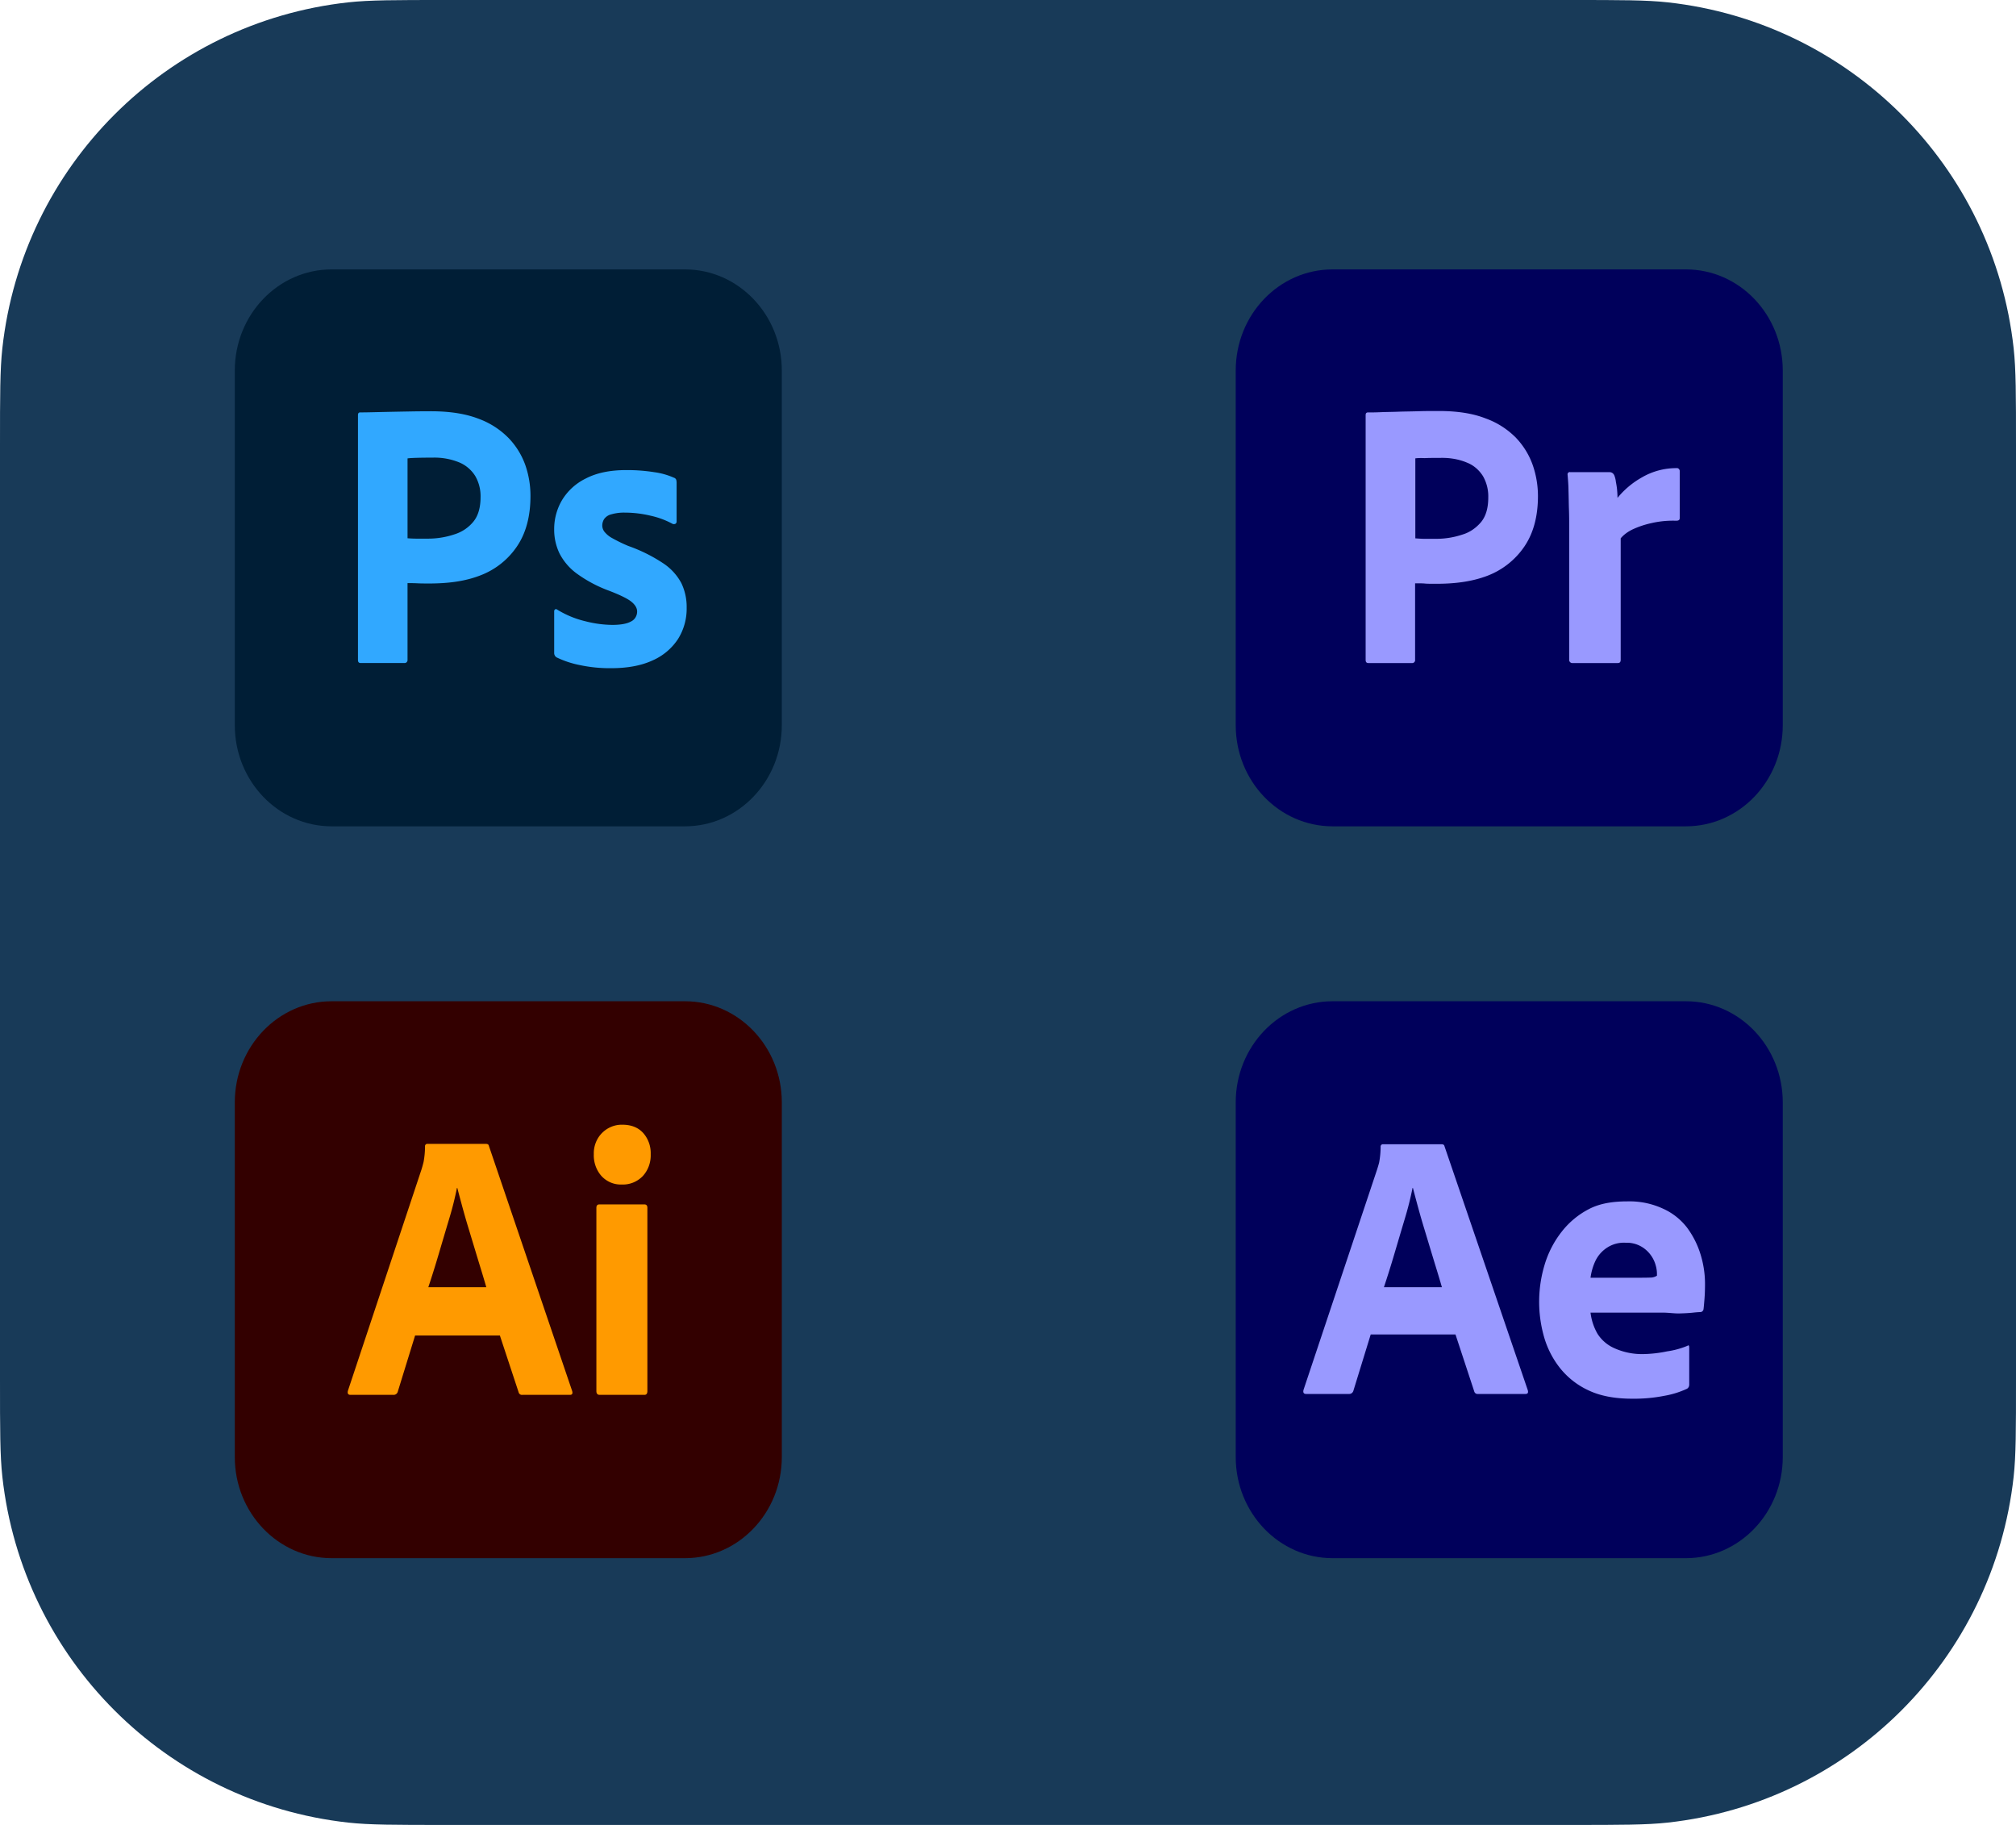 <svg width="232" height="210" fill="none" xmlns="http://www.w3.org/2000/svg"><path d="M0 51.3c0-5.851 0-8.776.272-11.238C2.584 19.119 19.119 2.584 40.062.272 42.524 0 45.449 0 51.3 0h129.4c5.851 0 8.777 0 11.238.272 20.943 2.312 37.478 18.847 39.79 39.79.272 2.462.272 5.387.272 11.238v107.4c0 5.851 0 8.776-.272 11.238-2.312 20.943-18.847 37.478-39.79 39.79-2.461.272-5.387.272-11.238.272H51.3c-5.851 0-8.776 0-11.238-.272-20.943-2.312-37.478-18.847-39.79-39.79C0 167.476 0 164.551 0 158.7V51.3Z" fill="#183A58"/><g clip-path="url('#clip0_1_72')"><path d="M78.824 31H38.168C32.01 31 27.02 36.211 27.02 42.64v40.807c0 6.428 4.991 11.64 11.148 11.64h40.656c6.156 0 11.147-5.212 11.147-11.64V42.64c0-6.429-4.99-11.64-11.147-11.64Z" fill="#001E36"/><path d="M41.195 75.942V47.766c0-.206.085-.309.254-.309.45 0 .86-.007 1.48-.022a751.678 751.678 0 0 1 4.286-.088c.803-.015 1.598-.022 2.386-.022 2.14 0 3.941.279 5.406.837a9.318 9.318 0 0 1 3.526 2.25 8.675 8.675 0 0 1 1.921 3.108 10.72 10.72 0 0 1 .592 3.55c0 2.352-.521 4.292-1.563 5.82a8.879 8.879 0 0 1-4.223 3.329c-1.774.69-3.745.925-5.912.925-.62 0-1.056-.007-1.31-.022a21.944 21.944 0 0 0-1.14-.022v8.797a.365.365 0 0 1-.095.298.333.333 0 0 1-.284.1H41.49c-.198 0-.296-.118-.296-.353ZM46.9 52.748v9.19c.365.03.703.044 1.013.044h1.394a9.52 9.52 0 0 0 3.02-.503 4.539 4.539 0 0 0 2.153-1.455c.549-.676.823-1.617.823-2.822a4.612 4.612 0 0 0-.612-2.425 3.979 3.979 0 0 0-1.837-1.566 7.532 7.532 0 0 0-3.083-.55c-.676 0-1.274.006-1.795.021-.52.015-.88.037-1.076.066ZM77.374 60.267a9.6 9.6 0 0 0-2.513-.926 12.809 12.809 0 0 0-2.935-.353 5.245 5.245 0 0 0-1.584.199c-.328.076-.62.271-.823.55-.138.225-.211.485-.211.75.007.258.096.506.253.706.247.301.548.549.887.728.602.338 1.222.64 1.858.904a18.081 18.081 0 0 1 4.033 2.006 6.293 6.293 0 0 1 2.07 2.27c.419.876.629 1.844.611 2.823a6.543 6.543 0 0 1-1.013 3.637 6.726 6.726 0 0 1-2.935 2.447c-1.282.588-2.865.882-4.75.882a16.479 16.479 0 0 1-3.57-.352 11.043 11.043 0 0 1-2.68-.882.557.557 0 0 1-.222-.22.59.59 0 0 1-.075-.31v-4.761a.269.269 0 0 1 .021-.137.256.256 0 0 1 .085-.106.197.197 0 0 1 .232.022 11.01 11.01 0 0 0 3.252 1.345c1.009.264 2.043.404 3.083.419.985 0 1.71-.133 2.175-.397.21-.1.387-.262.51-.465.124-.204.189-.44.187-.681 0-.382-.212-.75-.634-1.103-.422-.353-1.281-.779-2.576-1.279A15.283 15.283 0 0 1 66.373 66a6.642 6.642 0 0 1-1.985-2.315 6.302 6.302 0 0 1-.613-2.8 6.53 6.53 0 0 1 .887-3.307 6.54 6.54 0 0 1 2.745-2.513c1.239-.646 2.787-.97 4.646-.97a19.7 19.7 0 0 1 3.251.242c.78.104 1.541.319 2.264.64.057.017.11.048.154.09a.405.405 0 0 1 .1.152c.028.108.042.22.042.331v4.453a.307.307 0 0 1-.03.15.293.293 0 0 1-.097.115.394.394 0 0 1-.363 0Z" fill="#31A8FF"/></g><g clip-path="url('#clip1_1_72')"><path d="M194.01 115.216h-40.656c-6.157 0-11.148 5.211-11.148 11.639v40.808c0 6.428 4.991 11.639 11.148 11.639h40.656c6.157 0 11.148-5.211 11.148-11.639v-40.808c0-6.428-4.991-11.639-11.148-11.639Z" fill="#00005B"/><path d="M167.496 153.558h-9.755l-1.985 6.45a.52.52 0 0 1-.185.294.484.484 0 0 1-.322.103h-4.941c-.282 0-.38-.162-.295-.485l8.446-25.293c.084-.264.168-.523.253-.861.11-.589.167-1.187.169-1.786a.278.278 0 0 1 .176-.298.253.253 0 0 1 .119-.011h6.715c.197 0 .309.074.338.221l9.586 28.072c.084.294 0 .441-.253.441h-5.49a.376.376 0 0 1-.267-.071.41.41 0 0 1-.156-.238l-2.153-6.538Zm-8.235-5.438h6.672c-.169-.588-.366-1.249-.591-1.984-.226-.735-.465-1.521-.718-2.359l-.76-2.514a88.142 88.142 0 0 1-.697-2.425c-.211-.778-.401-1.491-.57-2.138h-.042a37.044 37.044 0 0 1-.887 3.527 1380.7 1380.7 0 0 0-1.204 4.057c-.408 1.382-.809 2.66-1.203 3.836ZM191.356 151.047h-8.319a6.38 6.38 0 0 0 .802 2.43 4.386 4.386 0 0 0 1.921 1.653 7.718 7.718 0 0 0 3.358.687 14.532 14.532 0 0 0 2.724-.312 9.705 9.705 0 0 0 2.341-.637c.141-.117.212-.044.212.22v4.189a.675.675 0 0 1-.064.331.61.61 0 0 1-.19.198c-.835.387-1.714.66-2.616.814-1.225.24-2.47.351-3.716.331-2 0-3.675-.324-5.026-.97a9.019 9.019 0 0 1-3.294-2.602 10.343 10.343 0 0 1-1.816-3.593 14.766 14.766 0 0 1 .106-8.334 11.494 11.494 0 0 1 1.964-3.748 9.513 9.513 0 0 1 3.167-2.602c1.238-.631 2.703-.858 4.392-.858a9.177 9.177 0 0 1 4.075.838 7.218 7.218 0 0 1 2.766 2.181 10.18 10.18 0 0 1 1.563 3.109c.332 1.083.503 2.213.506 3.351 0 .647-.021 1.235-.063 1.763-.042.53-.077.912-.106 1.147a.406.406 0 0 1-.125.252.375.375 0 0 1-.255.101c-.169 0-.457.022-.865.066-.409.044-.916.073-1.521.088-.605.015-1.245-.093-1.921-.093Zm-8.319-4.016h5.532c.675 0 1.175-.008 1.499-.022.216-.023.426-.095.612-.212v-.265a3.632 3.632 0 0 0-.169-1.014 3.593 3.593 0 0 0-1.304-1.86 3.345 3.345 0 0 0-2.116-.653 3.54 3.54 0 0 0-2.037.495 3.76 3.76 0 0 0-1.447 1.577 6.559 6.559 0 0 0-.57 1.954Z" fill="#99F"/></g><g clip-path="url('#clip2_1_72')"><path d="M153.354 31h40.656c6.164 0 11.148 5.204 11.148 11.64v40.807c0 6.436-4.984 11.64-11.148 11.64h-40.656c-6.164 0-11.148-5.204-11.148-11.64V42.64c0-6.436 4.984-11.64 11.148-11.64Z" fill="#00005B"/><path d="M157.157 75.943V47.76c0-.192.079-.301.263-.301.445 0 .865 0 1.468-.028.63-.027 1.286-.027 1.994-.054.708-.028 1.469-.028 2.282-.055.813-.028 1.6-.028 2.387-.028 2.151 0 3.934.274 5.403.85a9.307 9.307 0 0 1 3.515 2.245 8.785 8.785 0 0 1 1.915 3.122 10.91 10.91 0 0 1 .603 3.56c0 2.356-.525 4.3-1.574 5.834a9.038 9.038 0 0 1-4.223 3.342c-1.784.684-3.751.93-5.902.93-.629 0-1.049 0-1.311-.027s-.63-.027-1.128-.027v8.791a.338.338 0 0 1-.288.384h-5.089c-.21 0-.315-.11-.315-.356Zm5.718-23.197v9.202c.368.027.708.054 1.023.054h1.39a9.426 9.426 0 0 0 3.017-.492c.839-.247 1.574-.767 2.151-1.452.55-.685.813-1.616.813-2.821a4.671 4.671 0 0 0-.603-2.437c-.446-.712-1.076-1.26-1.837-1.561-.97-.411-2.019-.576-3.095-.548-.682 0-1.285 0-1.783.027-.525-.027-.892 0-1.076.027ZM180.659 54.334h4.59c.263 0 .472.191.551.438.079.22.131.438.157.685.053.274.105.575.132.849.026.301.052.63.052.986a9.848 9.848 0 0 1 2.807-2.356 7.858 7.858 0 0 1 3.987-1.068c.183-.027.341.11.367.301v5.45c0 .22-.131.302-.42.302a10.945 10.945 0 0 0-2.833.274c-.76.164-1.495.41-2.203.74-.498.246-.971.574-1.338 1.012v13.968c0 .274-.105.383-.341.383H181a.366.366 0 0 1-.42-.328V60.688c0-.658 0-1.342-.026-2.054-.026-.712-.026-1.425-.052-2.137 0-.63-.053-1.232-.105-1.862-.026-.137.052-.274.183-.301 0-.028.053-.028.079 0Z" fill="#99F"/></g><g clip-path="url('#clip3_1_72')"><path d="M78.824 115.216H38.168c-6.157 0-11.148 5.211-11.148 11.639v40.808c0 6.428 4.991 11.639 11.148 11.639h40.656c6.156 0 11.147-5.211 11.147-11.639v-40.808c0-6.428-4.99-11.639-11.147-11.639Z" fill="#300"/><path d="M57.525 153.676H47.77l-1.985 6.437a.519.519 0 0 1-.184.294.483.483 0 0 1-.322.103h-4.941c-.282 0-.38-.162-.296-.485l8.446-25.398c.085-.264.17-.566.254-.904a9.85 9.85 0 0 0 .169-1.786.28.28 0 0 1 .073-.231.255.255 0 0 1 .222-.077h6.714c.197 0 .31.073.338.22l9.587 28.22c.084.294 0 .441-.254.441h-5.49a.376.376 0 0 1-.267-.071.408.408 0 0 1-.155-.238l-2.154-6.525Zm-8.234-5.556h6.672c-.17-.588-.366-1.249-.591-1.984-.226-.735-.465-1.521-.718-2.359l-.76-2.514a87.41 87.41 0 0 1-.697-2.425c-.211-.778-.401-1.491-.57-2.138h-.043a36.952 36.952 0 0 1-.886 3.527c-.395 1.323-.796 2.675-1.204 4.057-.408 1.382-.81 2.66-1.203 3.836ZM71.545 136.303c-.43.018-.86-.059-1.26-.227-.4-.167-.763-.42-1.063-.743a3.523 3.523 0 0 1-.683-1.165 3.627 3.627 0 0 1-.204-1.349 3.355 3.355 0 0 1 .226-1.329 3.241 3.241 0 0 1 1.806-1.837 3.129 3.129 0 0 1 1.262-.229c1.014 0 1.81.316 2.386.948.292.328.518.714.667 1.134.148.419.216.866.2 1.313.017.461-.055.921-.21 1.353a3.477 3.477 0 0 1-.699 1.161 3.228 3.228 0 0 1-1.117.75 3.118 3.118 0 0 1-1.311.22Zm-2.914 23.766v-21.077c0-.264.112-.397.338-.397h5.194c.225 0 .338.133.338.397v21.077c0 .294-.113.441-.338.441h-5.152c-.253 0-.38-.147-.38-.441Z" fill="#FF9A00"/></g><defs><clipPath id="clip0_1_72"><path fill="#fff" transform="translate(27.02 31)" d="M0 0h62.951v64.087H0z"/></clipPath><clipPath id="clip1_1_72"><path fill="#fff" transform="translate(142.206 115.216)" d="M0 0h62.951v64.087H0z"/></clipPath><clipPath id="clip2_1_72"><path fill="#fff" transform="translate(142.206 31)" d="M0 0h62.951v64.087H0z"/></clipPath><clipPath id="clip3_1_72"><path fill="#fff" transform="translate(27.02 115.216)" d="M0 0h62.951v64.087H0z"/></clipPath></defs></svg>